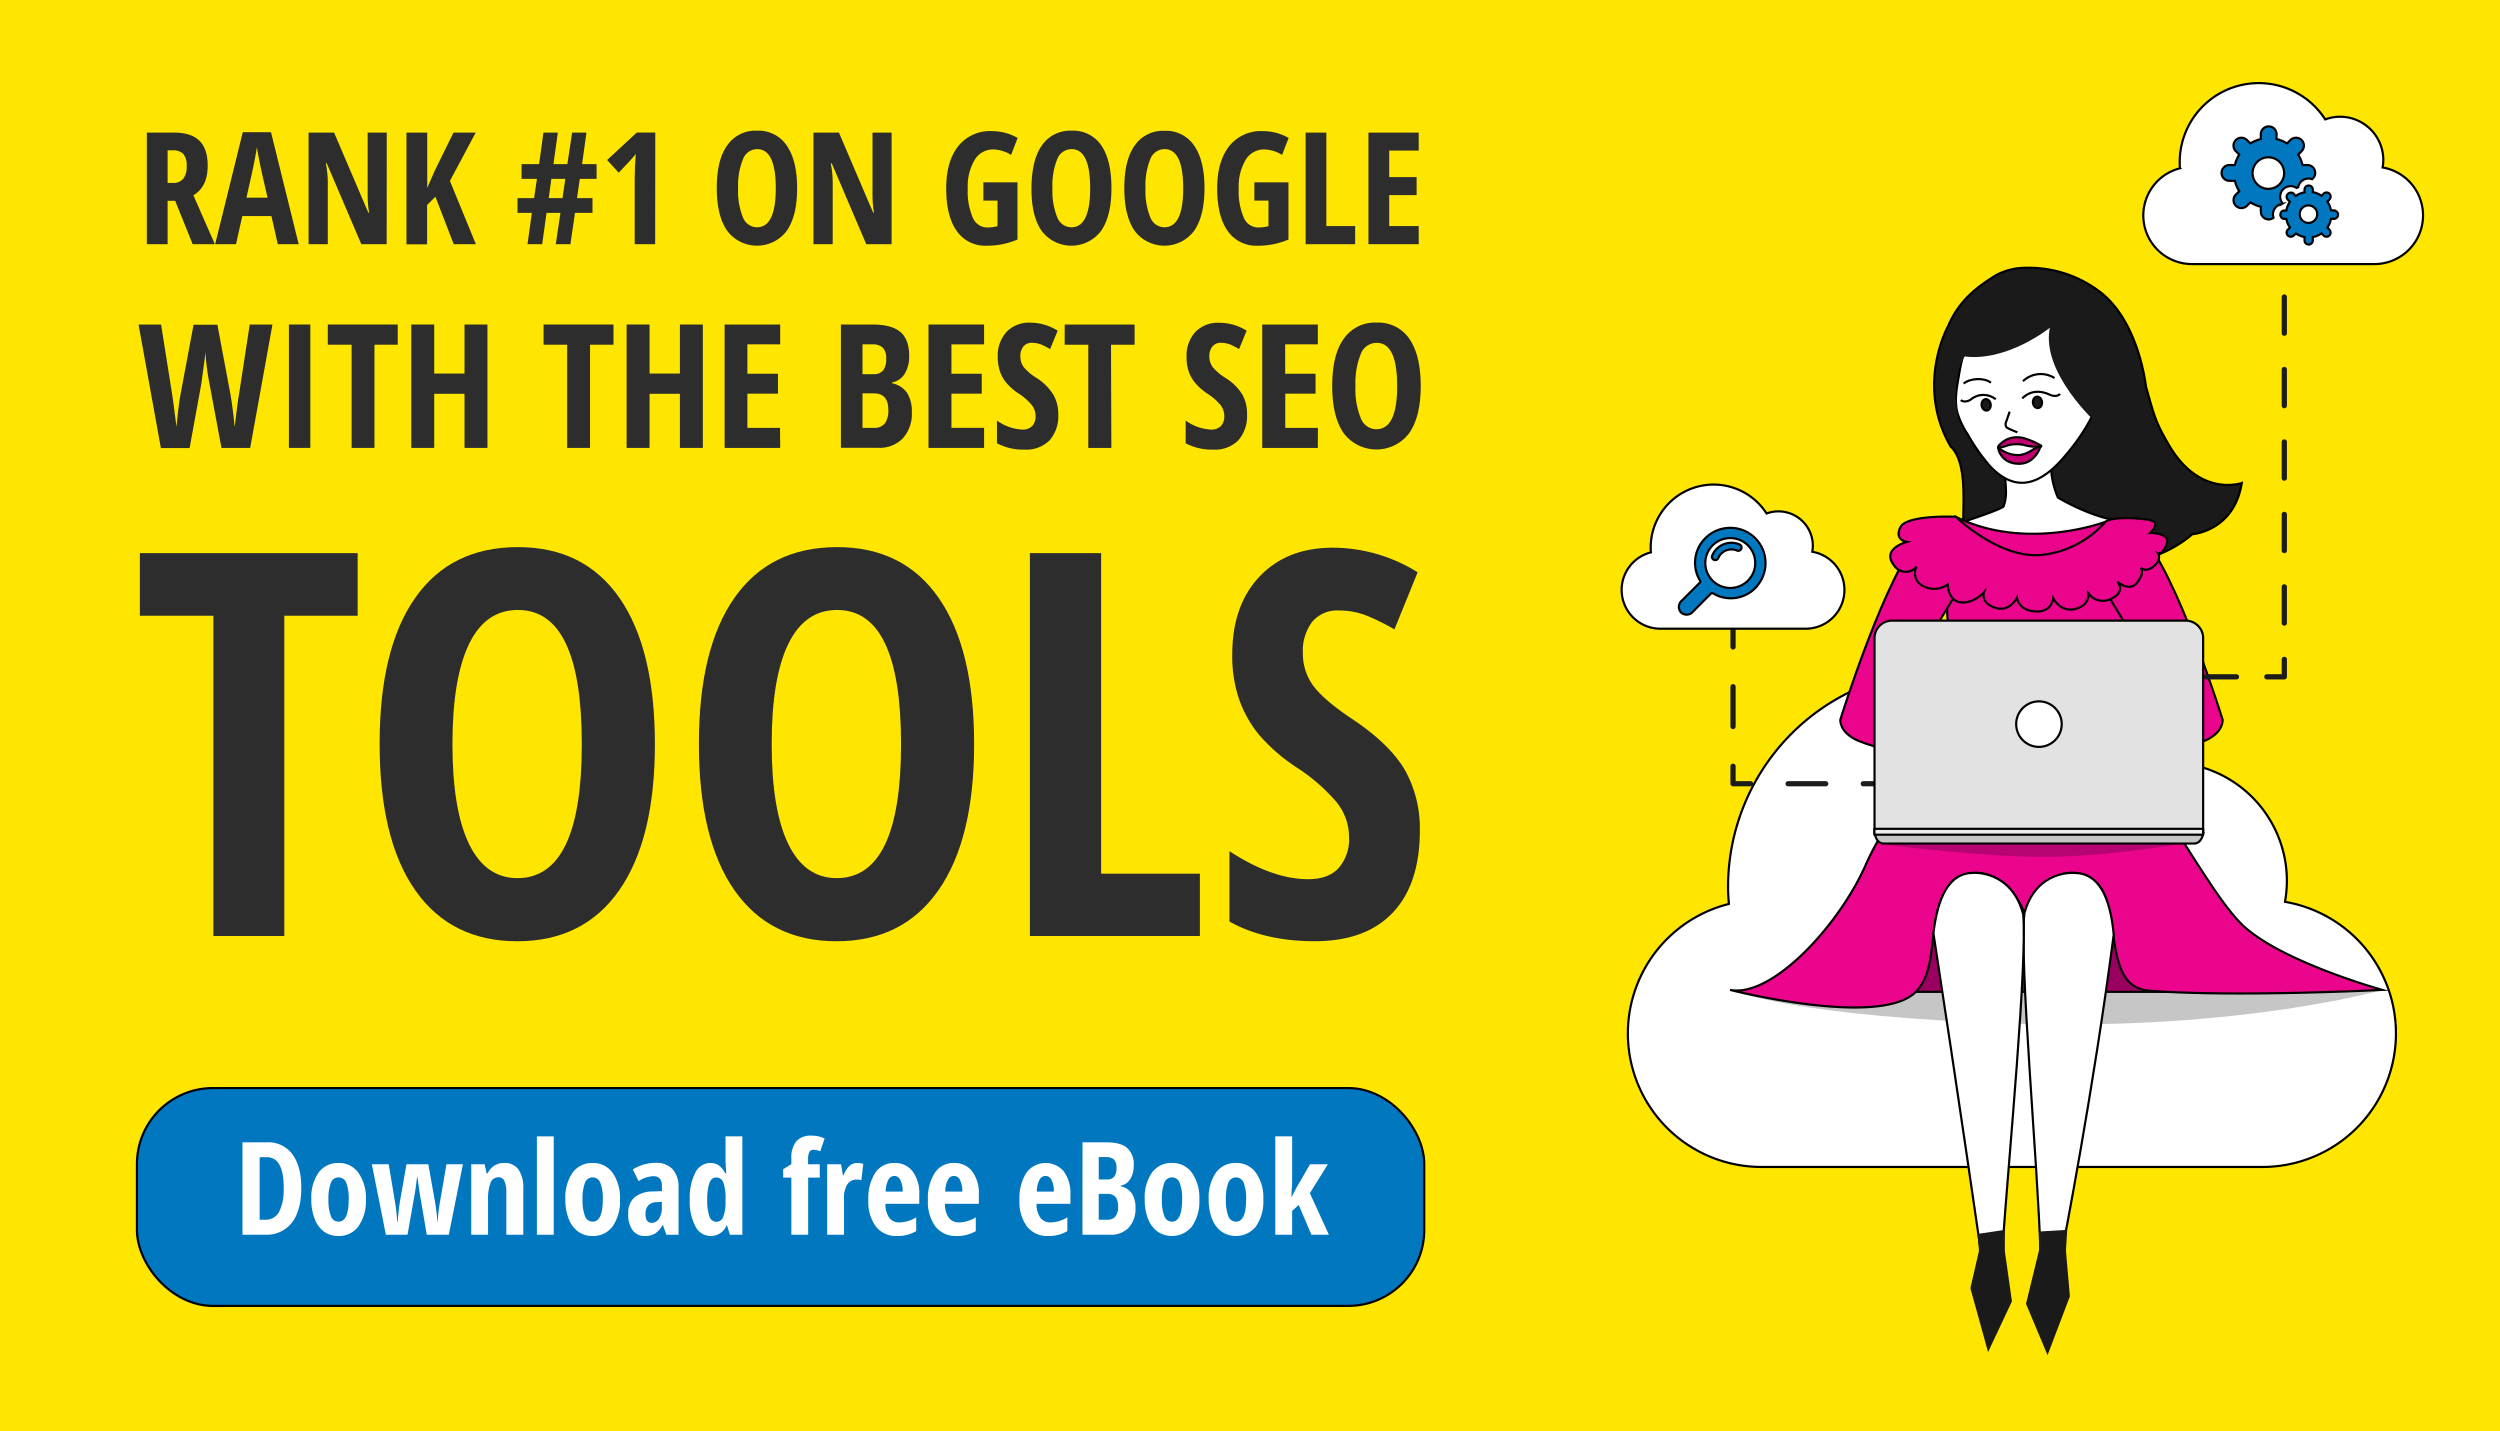 <svg id="Layer_1" data-name="Layer 1" xmlns="http://www.w3.org/2000/svg" viewBox="0 0 572 327.48"><defs><style>.cls-1{fill:#ffe600;}.cls-2,.cls-21{fill:#fff;}.cls-10,.cls-17,.cls-18,.cls-19,.cls-2,.cls-20,.cls-4,.cls-5,.cls-6,.cls-8,.cls-9{stroke:#000;stroke-width:0.5px;}.cls-17,.cls-18,.cls-19,.cls-2,.cls-4,.cls-5,.cls-6,.cls-8,.cls-9{stroke-miterlimit:10;}.cls-19,.cls-3{fill:#c6c6c6;}.cls-4{fill:#99005f;}.cls-5,.cls-7{fill:#1a1a1a;}.cls-6{fill:#eb058c;}.cls-10,.cls-8{fill:#c10072;}.cls-12,.cls-13,.cls-14,.cls-15,.cls-16,.cls-9{fill:none;}.cls-10,.cls-12,.cls-13,.cls-14,.cls-15,.cls-16,.cls-20{stroke-linejoin:round;}.cls-11{fill:#b70473;}.cls-12,.cls-13,.cls-14,.cls-15,.cls-16{stroke:#1c1c1c;stroke-linecap:round;stroke-width:1.2px;}.cls-13{stroke-dasharray:8.6 8.6;}.cls-14{stroke-dasharray:9.1 9.1;}.cls-15{stroke-dasharray:6.94 6.94;}.cls-16{stroke-dasharray:8.29 8.29;}.cls-17{fill:#0077bf;}.cls-18{fill:#e2e2e2;}.cls-20{fill:#efefef;}.cls-22{fill:#2d2d2d;}</style></defs><title>262x150 copy</title><rect class="cls-1" width="572" height="327.48"/><path class="cls-2" d="M522.81,206.31a28,28,0,0,0,.43-4.7,27.1,27.1,0,0,0-36.47-25.49A49.63,49.63,0,0,0,395.38,203c0,1.29.09,2.56.19,3.82A30.55,30.55,0,0,0,403,267H517.62a30.55,30.55,0,0,0,5.19-60.66Zm0,0"/><path class="cls-3" d="M395.84,226.49s15.08,6.31,66.27,7.75,82.94-7.75,82.94-7.75Z"/><polygon class="cls-4" points="495.97 226.94 426.71 226.94 441.53 194.11 483.62 193.34 495.97 226.94"/><path class="cls-5" d="M467,125.23c20.67,10.24,34.59-3,34.59-3s9.55-.63,11.33-11.72c0,0-9.39,3.33-16.42-8.27C493,96.36,492.89,95,491,88.5c0,0-1.59-15.42-11.07-22.12a26.82,26.82,0,0,0-16.58-5.11A14.45,14.45,0,0,0,456.62,63c-3.38,2.15-8.21,5.21-10.9,11.65,0,0-7.55,13.44.6,27.53,4.31,3.92,2.43,15.68,3,18.88l12.29,6.28"/><path class="cls-2" d="M458.41,115.89a9.51,9.51,0,0,0,.56-3.24,46.71,46.71,0,0,0-.37-4.88,19,19,0,0,1,8.89-3.72c1.11-.16,1.68,0,1.73,1.16a25.68,25.68,0,0,0,.15,3,20.42,20.42,0,0,0,1.48,5.64s8.13,4.92,15,5.43h0s-8.2,8.87-19.71,9.22-17.53-8.9-17.53-8.9S457.46,116.75,458.41,115.89Z"/><path class="cls-6" d="M452.55,199.72c-1.33-.07-4.36.52-5.32,1.45-7.27,7-2.88,19.68-8.91,25.78-8.21,8.28-42.48-.46-42.48-.46,9.63,1.86,25-14.85,31.05-28.64,7.5-17,24.7-31.18,24.7-31.18s-2.14-12.26-3.55-15.51a30,30,0,0,1-1.78-18.81,69.64,69.64,0,0,0,1.2-14.11c16.08,8,34.13,1.19,34.13,1.19a87.45,87.45,0,0,1,3.85,12.92c2.18,9.12.18,10.74-2.77,19.63a90.58,90.58,0,0,0-3.22,16.13c11,5.36,24.91,35.46,33.86,43.75s31.74,14.63,31.74,14.63-33.42,1.71-53.28.19c-9.85-.75-6.84-15.07-10.61-22.7a7.9,7.9,0,0,0-7.49-4.27c-6.31.42-9.61,7-10.48,9.21,0,0-3.14-8.76-10.64-9.2"/><path class="cls-6" d="M469.28,146.81s6.79,6.24,13.48,0"/><path class="cls-6" d="M462.41,147.7s-7.67,5.35-14.37-.89"/><path class="cls-6" d="M450.61,130.74,433,159.9l16.49,10.85-2,5.14s-18.54-4.64-22.63-6.54-3.79-4.69-3.79-4.69,10.47-33.8,18.8-42.48Z"/><path class="cls-2" d="M474.85,199.74s-8.87-1-11.66,9.18c-1.24,10.74,3.11,57.82,3.68,78l5.12-1.66s7-35.79,11.63-71.44C482.85,205.47,480.29,199.87,474.85,199.74Z"/><path class="cls-2" d="M451.45,199.71s8.73-.69,11.45,9.44c1,10.76-3.3,55.89-4.7,75.85l-4.9,1.87s-5.23-36.3-10.93-73.33C443.33,205.25,446,199.72,451.45,199.71Z"/><path class="cls-2" d="M471.43,105.5c-2.48,2.7-5.72,5.22-9.38,4.94-2.69-.21-5.05-1.94-6.86-3.93a43.51,43.51,0,0,1-4.95-7.09,19.08,19.08,0,0,1-2.38-4.94c-.66-2.54-.25-5.21.2-7.77.7-4.26,1.57-8.81,4.64-11.85A20.15,20.15,0,0,1,459,71.11a17.94,17.94,0,0,1,5.15-1.66,12.54,12.54,0,0,1,4.52.41A17.67,17.67,0,0,1,478.91,77C485.24,86.39,478,98.33,471.43,105.5Z"/><path class="cls-7" d="M448.68,98.54,446.91,95l-2.14-8.57,6.42-11.33,6.87-5.77,9.42-.74,7.6,2.5,8.15,10.51-.88,10.53-2.55,4.77S466.92,85.34,469,75c0,0-9.67,7.78-19.46,6.56C449.51,81.52,445.5,86.46,448.68,98.54Z"/><path class="cls-2" d="M462.86,87.21a5.9,5.9,0,0,1,7.21-.72"/><path class="cls-2" d="M455.52,87.57c-1.45-1.19-4.7-1.09-6.24.19"/><path class="cls-2" d="M461.57,98.9a19.28,19.28,0,0,1-2.09-.89,1.25,1.25,0,0,1-.44-.31,1.35,1.35,0,0,1,0-1.28l.77-2.24"/><path class="cls-8" d="M459.05,100.59a5.84,5.84,0,0,1,4.05-.32,16.85,16.85,0,0,1,3.8,1.64c.08,0,.17.1.15.18s-.1.11-.2.1a10.66,10.66,0,0,1-3.87-.41,8.78,8.78,0,0,0-3.15,0c-.49.12-2.47.88-2.65.55S458.55,100.85,459.05,100.59Z"/><ellipse class="cls-5" cx="466.17" cy="92.05" rx="1.04" ry="1.31" transform="translate(-7.8 58.34) rotate(-7.1)"/><ellipse class="cls-5" cx="454.43" cy="92.61" rx="1.04" ry="1.31" transform="translate(-7.96 56.9) rotate(-7.1)"/><path class="cls-9" d="M462.7,91.17s2.24-2.82,6.41-.81c0,0,1.42.66,2.22-.24"/><path class="cls-9" d="M456.62,91.36a4.5,4.5,0,0,0-5.76.1s-1.31.85-2.22.07"/><path class="cls-10" d="M457.18,102.38a6.89,6.89,0,0,0,4.81,1.74c2.59-.31,3.38-1.85,4.86-1.93,0,0-1.15,3.86-4.8,3.92S457.23,103.41,457.18,102.38Z"/><path class="cls-2" d="M449.49,170.75s8.27-1.67,7.92,0-1.41,1.91,0,2.38,5.22.76,5,2.76-5.62,4.19-14.88,0Z"/><path class="cls-6" d="M479,130.74l17.61,29.16-16.5,10.85,2,5.14s18.53-4.64,22.63-6.54,3.79-4.69,3.79-4.69-10.47-33.8-18.8-42.48Z"/><path class="cls-2" d="M480.13,170.75s-8.27-1.67-7.91,0,1.4,1.91,0,2.38-5.23.76-5,2.76,5.62,4.19,14.89,0Z"/><path class="cls-6" d="M447.46,118.24s-11.19-.54-12.65,2.4,1.45,3.35,1.45,3.35-5.89,1.57-2.92,5.33a3.16,3.16,0,0,0,5.19.3,3.2,3.2,0,0,0,1.44,4.44,5.23,5.23,0,0,0,5.67-.34s.06,3.84,3.06,4.1,5.22-2.31,5.22-2.31-.84,2.42,2.55,3.54,5-2.3,5-2.3.27,2.86,4.14,3.15,4.17-3,4.17-3,1.73,3.38,5.15,2.4,2.88-3.6,2.88-3.6a4,4,0,0,0,5.25,1.28c3.5-1.63,1.37-3.92,1.37-3.92s2.72,2.54,4.54.25.85-3.43.85-3.43,1.21,1.27,3.05-.39.88-2.91.88-2.91,1.1.41,2-2.14-3.78-2.5-3.78-2.5,2.4-2.27.25-2.85-9.18-1-10.58.38a22.39,22.39,0,0,1-14.72,7.51C457.36,127.8,447.46,118.24,447.46,118.24Z"/><polygon class="cls-7" points="466.55 285.98 463.55 298.31 468.48 310.07 473.59 296.61 472.69 286.18 472.97 281.39 466.54 281.77 466.55 285.98"/><polygon class="cls-7" points="452.47 282.32 458.69 281.39 458.72 286.33 460.33 297.75 454.87 309.36 450.82 294.74 452.78 286.23 452.47 282.32"/><path class="cls-11" d="M429.34,193s17.83,2.45,34.27,3,35.52-3,35.52-3Z"/><line class="cls-12" x1="447.52" y1="179.32" x2="443.52" y2="179.32"/><line class="cls-13" x1="434.92" y1="179.32" x2="404.82" y2="179.32"/><polyline class="cls-12" points="400.52 179.32 396.52 179.32 396.52 175.32"/><line class="cls-14" x1="396.52" y1="166.22" x2="396.52" y2="134.39"/><line class="cls-12" x1="396.52" y1="129.84" x2="396.52" y2="125.84"/><line class="cls-12" x1="479.95" y1="154.86" x2="483.95" y2="154.86"/><line class="cls-15" x1="490.89" y1="154.86" x2="515.18" y2="154.86"/><polyline class="cls-12" points="518.65 154.86 522.65 154.86 522.65 150.86"/><line class="cls-16" x1="522.65" y1="142.56" x2="522.65" y2="63.77"/><line class="cls-12" x1="522.65" y1="59.63" x2="522.65" y2="55.63"/><path class="cls-2" d="M414.65,126.19a7.65,7.65,0,0,0,.13-1.36A7.88,7.88,0,0,0,406.9,117a8.13,8.13,0,0,0-2.71.48,14.4,14.4,0,0,0-26.51,7.79c0,.38,0,.75.05,1.11a8.87,8.87,0,0,0,2.16,17.47h33.26a8.87,8.87,0,0,0,1.5-17.61Zm0,0"/><path class="cls-2" d="M545.14,38.32a9.71,9.71,0,0,0,.16-1.71,9.9,9.9,0,0,0-9.9-9.9,10,10,0,0,0-3.39.61,18.08,18.08,0,0,0-33.29,9.78c0,.47,0,.93.07,1.4a11.13,11.13,0,0,0,2.71,21.92h41.75a11.13,11.13,0,0,0,1.89-22.1Zm0,0"/><path class="cls-17" d="M522,46.72a2.87,2.87,0,0,1,.15-.37A2.3,2.3,0,0,1,521.7,45a2.4,2.4,0,0,1,3.75-2,2.87,2.87,0,0,1,.37-.15,2.4,2.4,0,0,1,2.36-2A2.44,2.44,0,0,1,529,41a1.8,1.8,0,0,0-1.08-3.24h-1.1a8,8,0,0,0-1-2.39l.78-.78a1.79,1.79,0,0,0,0-2.55,1.81,1.81,0,0,0-2.55,0l-.78.78a8,8,0,0,0-2.39-1v-1.1a1.8,1.8,0,0,0-3.6,0v1.1a8,8,0,0,0-2.39,1l-.78-.78a1.81,1.81,0,0,0-2.55,0,1.79,1.79,0,0,0,0,2.55l.78.78a8,8,0,0,0-1,2.39h-1.1a1.81,1.81,0,1,0,0,3.61h1.1a7.94,7.94,0,0,0,1,2.38l-.78.78a1.8,1.8,0,1,0,2.55,2.55l.78-.78a7.75,7.75,0,0,0,2.39,1v1.1a1.8,1.8,0,0,0,1.8,1.81,1.78,1.78,0,0,0,1.1-.39,2.44,2.44,0,0,1-.13-.77,2.4,2.4,0,0,1,2-2.36ZM519,43.21a3.61,3.61,0,1,1,3.61-3.61A3.61,3.61,0,0,1,519,43.21Zm0,0"/><path class="cls-17" d="M534,48.13h-.67a5.15,5.15,0,0,0-.82-2l.47-.47a1,1,0,0,0,0-1.34.94.94,0,0,0-1.34,0l-.47.47a5.21,5.21,0,0,0-2-.83V43.3a.95.95,0,0,0-1.89,0V44a5.11,5.11,0,0,0-2,.83l-.47-.47a.94.94,0,0,0-.67-.28.91.91,0,0,0-.67.28.93.93,0,0,0,0,1.34l.47.47a5.17,5.17,0,0,0-.83,2h-.67a1,1,0,0,0,0,1.9h.67a5.23,5.23,0,0,0,.83,2l-.47.47a.93.93,0,0,0,0,1.34.91.91,0,0,0,.67.28.94.94,0,0,0,.67-.28l.47-.47a5.09,5.09,0,0,0,2,.82v.67a.95.95,0,1,0,1.89,0v-.67a5.2,5.2,0,0,0,2-.82l.47.47a.94.94,0,0,0,1.34,0,1,1,0,0,0,0-1.34l-.47-.47a5.22,5.22,0,0,0,.82-2H534a.95.95,0,1,0,0-1.9ZM528.18,51a2,2,0,1,1,2-2,2,2,0,0,1-2,2Zm0,0"/><path class="cls-17" d="M401.59,134.53a8.06,8.06,0,1,0-11.4-11.4,7.9,7.9,0,0,0-1.22,9.73.33.33,0,0,1,0,.4l-4.12,4.12a1.88,1.88,0,0,0-.29,2.69l.13.12a1.88,1.88,0,0,0,2.69-.28l4.1-4.11a.36.36,0,0,1,.42-.06,7.9,7.9,0,0,0,9.73-1.21Zm-9.74-1.67a5.71,5.71,0,1,1,8.07,0,5.72,5.72,0,0,1-8.07,0Zm-.18.18"/><path class="cls-17" d="M392.45,128.15a.72.72,0,0,1-.29-.06.74.74,0,0,1-.4-1,4.77,4.77,0,0,1,6.24-2.53.76.76,0,0,1,.4,1,.74.74,0,0,1-1,.4,3.26,3.26,0,0,0-4.26,1.73.75.75,0,0,1-.7.46Zm0,0"/><path class="cls-18" d="M504.08,190.22V146a4,4,0,0,0-4-4H432.89a4,4,0,0,0-4,4v44.27Z"/><path class="cls-19" d="M502,193H431c-1.81,0-2.09-2.4-2.09-2.4h75.22S503.8,193,502,193Z"/><rect class="cls-20" x="428.86" y="189.64" width="75.22" height="1.34"/><circle class="cls-2" cx="466.51" cy="165.68" r="5.21"/><rect class="cls-17" x="31.33" y="248.95" width="294.54" height="49.84" rx="17.38" ry="17.38"/><path class="cls-21" d="M68.93,271.73q0,5.24-2.13,8a7.28,7.28,0,0,1-6.14,2.77H55.48V261.36h5.65a6.81,6.81,0,0,1,5.75,2.72Q68.94,266.81,68.93,271.73Zm-4,.12c0-4.73-1.31-7.09-3.91-7.09H59.41v14.31h1.28a3.41,3.41,0,0,0,3.18-1.81A11.24,11.24,0,0,0,64.9,271.85Z"/><path class="cls-21" d="M83.72,274.42A10,10,0,0,1,82,280.59a5.47,5.47,0,0,1-4.6,2.21,5.54,5.54,0,0,1-3.27-1A6.39,6.39,0,0,1,72,278.87a11.68,11.68,0,0,1-.77-4.45,10,10,0,0,1,1.66-6.13,5.46,5.46,0,0,1,4.62-2.2A5.36,5.36,0,0,1,82,268.34,9.88,9.88,0,0,1,83.72,274.42Zm-8.57,0a10.3,10.3,0,0,0,.55,3.81,1.84,1.84,0,0,0,1.77,1.28c1.54,0,2.31-1.69,2.31-5.09a9.78,9.78,0,0,0-.55-3.78,1.87,1.87,0,0,0-3.53,0A10,10,0,0,0,75.15,274.42Z"/><path class="cls-21" d="M97.65,282.51l-1.6-9.36-.57-3.95h-.06c-.14,1.28-.26,2.21-.34,2.78s-.7,4.09-1.84,10.53H88.29l-3.21-16.12h3.86l1.48,8.88c.17,1,.33,2.43.48,4.33H91c0-.51.09-1.29.2-2.34s.2-1.71.25-2L93,266.39h5l1.58,8.88a39.28,39.28,0,0,1,.47,4.33h.06c.14-1.73.31-3.17.51-4.33l1.53-8.88h3.76l-3.22,16.12Z"/><path class="cls-21" d="M115.85,282.51V272.9a6.44,6.44,0,0,0-.42-2.64,1.41,1.41,0,0,0-1.36-.9,1.91,1.91,0,0,0-1.82,1.23,10.68,10.68,0,0,0-.58,4.18v7.74h-3.85V266.39h3.06l.46,2.07h.24a4.16,4.16,0,0,1,1.49-1.74,4.11,4.11,0,0,1,2.28-.63,3.81,3.81,0,0,1,3.29,1.5,7.44,7.44,0,0,1,1.09,4.4v10.52Z"/><path class="cls-21" d="M126.69,282.51h-3.85V260h3.85Z"/><path class="cls-21" d="M141.85,274.42a10,10,0,0,1-1.68,6.17,5.47,5.47,0,0,1-4.6,2.21,5.54,5.54,0,0,1-3.27-1,6.46,6.46,0,0,1-2.18-2.92,11.88,11.88,0,0,1-.77-4.45,10,10,0,0,1,1.66-6.13,5.46,5.46,0,0,1,4.62-2.2,5.39,5.39,0,0,1,4.54,2.25A10,10,0,0,1,141.85,274.42Zm-8.56,0a10.09,10.09,0,0,0,.55,3.81,1.82,1.82,0,0,0,1.76,1.28c1.54,0,2.32-1.69,2.32-5.09a9.75,9.75,0,0,0-.56-3.78,1.86,1.86,0,0,0-3.52,0A9.78,9.78,0,0,0,133.29,274.42Z"/><path class="cls-21" d="M152.46,282.51l-.77-2.2h-.09a5.42,5.42,0,0,1-1.76,1.95,4.47,4.47,0,0,1-2.3.54,3.35,3.35,0,0,1-2.8-1.33,6,6,0,0,1-1-3.71,4.79,4.79,0,0,1,1.39-3.78,6.69,6.69,0,0,1,4.18-1.37l2.14-.08v-1.16c0-1.51-.65-2.26-2-2.26a6.69,6.69,0,0,0-3.33,1.13l-1.33-2.66a9.6,9.6,0,0,1,5.22-1.52,5,5,0,0,1,3.9,1.47,6,6,0,0,1,1.34,4.16v10.82Zm-3.35-2.72a1.94,1.94,0,0,0,1.69-1,4.48,4.48,0,0,0,.63-2.52V275l-1.19.05a2.67,2.67,0,0,0-1.93.76,2.92,2.92,0,0,0-.61,2C147.7,279.12,148.17,279.79,149.11,279.79Z"/><path class="cls-21" d="M162.63,282.8a3.92,3.92,0,0,1-3.52-2.2,12.17,12.17,0,0,1-1.29-6.12,12.58,12.58,0,0,1,1.26-6.16,3.85,3.85,0,0,1,3.47-2.23,3.35,3.35,0,0,1,1.91.54,4.92,4.92,0,0,1,1.48,1.83h.23c-.11-1.47-.17-2.49-.17-3.08V260h3.85v22.51H167l-.65-2.1h-.13A3.87,3.87,0,0,1,162.63,282.8Zm1.24-3.26a1.63,1.63,0,0,0,1.56-1A9.13,9.13,0,0,0,166,275v-.5a11,11,0,0,0-.5-3.95,1.69,1.69,0,0,0-1.64-1.14c-.72,0-1.23.43-1.56,1.3a11.71,11.71,0,0,0-.48,3.82,10.75,10.75,0,0,0,.49,3.75A1.67,1.67,0,0,0,163.87,279.54Z"/><path class="cls-21" d="M187.57,269.44h-2.66v13.07h-3.85V269.44h-1.87v-1.92l1.87-1.16v-1.21a6.06,6.06,0,0,1,1.11-4,4.46,4.46,0,0,1,3.59-1.31,6.53,6.53,0,0,1,2.91.65l-1,2.94a3.31,3.31,0,0,0-1.48-.35,1,1,0,0,0-1,.52,3.33,3.33,0,0,0-.3,1.61v1.18h2.66Z"/><path class="cls-21" d="M196.13,266.09a4.64,4.64,0,0,1,1.39.21l-.44,3.74a3.18,3.18,0,0,0-1.06-.15,2.45,2.45,0,0,0-2.16,1.11,5.74,5.74,0,0,0-.75,3.22v8.29h-3.85V266.39h3.17l.43,2.52H193a5.8,5.8,0,0,1,1.38-2.17A2.59,2.59,0,0,1,196.13,266.09Z"/><path class="cls-21" d="M205.19,282.8a5.84,5.84,0,0,1-4.77-2.15,9.43,9.43,0,0,1-1.74-6.08,10.72,10.72,0,0,1,1.58-6.24,5.09,5.09,0,0,1,4.4-2.24,5,5,0,0,1,4.15,1.92,8.43,8.43,0,0,1,1.52,5.37v2.05h-7.74a5.27,5.27,0,0,0,.88,3.21,2.8,2.8,0,0,0,2.31,1.05,7.49,7.49,0,0,0,3.85-1.17v3.16A8.37,8.37,0,0,1,205.19,282.8Zm-.56-13.75a1.57,1.57,0,0,0-1.36.88,5.75,5.75,0,0,0-.62,2.71h3.9A5.92,5.92,0,0,0,206,270,1.55,1.55,0,0,0,204.63,269.05Z"/><path class="cls-21" d="M218.82,282.8a5.83,5.83,0,0,1-4.77-2.15,9.43,9.43,0,0,1-1.74-6.08,10.72,10.72,0,0,1,1.58-6.24,5.07,5.07,0,0,1,4.4-2.24,5,5,0,0,1,4.15,1.92,8.43,8.43,0,0,1,1.52,5.37v2.05h-7.74a5.27,5.27,0,0,0,.88,3.21,2.8,2.8,0,0,0,2.31,1.05,7.49,7.49,0,0,0,3.85-1.17v3.16A8.37,8.37,0,0,1,218.82,282.8Zm-.56-13.75a1.57,1.57,0,0,0-1.36.88,5.86,5.86,0,0,0-.63,2.71h3.91a5.92,5.92,0,0,0-.53-2.67A1.56,1.56,0,0,0,218.26,269.05Z"/><path class="cls-21" d="M239.77,282.8a5.83,5.83,0,0,1-4.77-2.15,9.43,9.43,0,0,1-1.74-6.08,10.72,10.72,0,0,1,1.58-6.24,5.44,5.44,0,0,1,8.55-.32,8.43,8.43,0,0,1,1.52,5.37v2.05h-7.74a5.21,5.21,0,0,0,.88,3.21,2.8,2.8,0,0,0,2.31,1.05,7.49,7.49,0,0,0,3.85-1.17v3.16A8.37,8.37,0,0,1,239.77,282.8Zm-.56-13.75a1.57,1.57,0,0,0-1.36.88,5.86,5.86,0,0,0-.63,2.71h3.91a5.77,5.77,0,0,0-.54-2.67A1.54,1.54,0,0,0,239.21,269.05Z"/><path class="cls-21" d="M247.68,261.36h5.4c2.2,0,3.8.42,4.8,1.28a5,5,0,0,1,1.51,4.07,5.56,5.56,0,0,1-.8,3.07,3.18,3.18,0,0,1-2.17,1.5v.15A4.13,4.13,0,0,1,259,273.1a6,6,0,0,1,.8,3.27,6.32,6.32,0,0,1-1.54,4.51,5.53,5.53,0,0,1-4.22,1.63h-6.37Zm3.71,8.5h1.81a2.08,2.08,0,0,0,1.75-.66,3.3,3.3,0,0,0,.5-2,2.6,2.6,0,0,0-.57-1.89,2.54,2.54,0,0,0-1.83-.57h-1.66Zm0,3.29v5.92h2a2.21,2.21,0,0,0,1.83-.76,3.69,3.69,0,0,0,.6-2.33c0-1.89-.83-2.83-2.49-2.83Z"/><path class="cls-21" d="M274.41,274.42a10,10,0,0,1-1.68,6.17,5.86,5.86,0,0,1-7.87,1.2,6.41,6.41,0,0,1-2.19-2.92,11.88,11.88,0,0,1-.76-4.45,10,10,0,0,1,1.66-6.13,5.46,5.46,0,0,1,4.62-2.2,5.36,5.36,0,0,1,4.53,2.25A10,10,0,0,1,274.41,274.42Zm-8.57,0a10.09,10.09,0,0,0,.55,3.81,1.84,1.84,0,0,0,1.77,1.28c1.54,0,2.31-1.69,2.31-5.09a9.56,9.56,0,0,0-.56-3.78,1.86,1.86,0,0,0-3.52,0A9.78,9.78,0,0,0,265.84,274.42Z"/><path class="cls-21" d="M289.05,274.42a10,10,0,0,1-1.68,6.17,5.86,5.86,0,0,1-7.87,1.2,6.48,6.48,0,0,1-2.19-2.92,11.88,11.88,0,0,1-.76-4.45,10,10,0,0,1,1.66-6.13,5.46,5.46,0,0,1,4.62-2.2,5.36,5.36,0,0,1,4.53,2.25A9.88,9.88,0,0,1,289.05,274.42Zm-8.57,0a10.3,10.3,0,0,0,.55,3.81,1.84,1.84,0,0,0,1.77,1.28c1.54,0,2.31-1.69,2.31-5.09a9.78,9.78,0,0,0-.55-3.78,1.87,1.87,0,0,0-3.53,0A10,10,0,0,0,280.48,274.42Z"/><path class="cls-21" d="M295.54,273.83l1-1.93,3.19-5.51h4.08L299.7,273l4.35,9.51h-4l-2.9-6.82-1.51,1.36v5.46h-3.85V260h3.85v10.6l-.17,3.23Z"/><path class="cls-22" d="M38.35,45.94v9.93H33.6V30.34h6.22c2.63,0,4.57.63,5.82,1.87s1.88,3.15,1.88,5.71q0,4.84-3.27,6.76l4.91,11.19H44.08l-4-9.93Zm0-4.09h1.22a2.86,2.86,0,0,0,2.41-1,4.61,4.61,0,0,0,.73-2.84,4,4,0,0,0-.77-2.78,3.12,3.12,0,0,0-2.4-.83H38.35Z"/><path class="cls-22" d="M63.56,55.87,62.1,49.43H55.44L54,55.87H49.23l6.32-25.63H62l6.34,25.63ZM61.21,45.22l-1.36-5.94c-.09-.36-.27-1.26-.56-2.71s-.45-2.42-.51-2.91c-.15,1-.34,2.11-.58,3.31s-.83,4-1.81,8.25Z"/><path class="cls-22" d="M88.47,55.87h-5.8l-7.9-18.49h-.22A22.51,22.51,0,0,1,75,41.92V55.87h-4.4V30.34h5.84l7.82,18.3h.19a24.9,24.9,0,0,1-.33-4.36V30.34h4.37Z"/><path class="cls-22" d="M108.88,55.87h-5.07L99.62,45l-1.9,1.9v9H93V30.34h4.75V43l1.66-3.82,4.35-8.84h5.08l-5.9,11.06Z"/><path class="cls-22" d="M132.66,40.93l-.64,4.4h3.54v3.38h-4l-1.05,7.16h-3.35l1.07-7.16h-3.18l-1,7.16h-3.36l1-7.16h-3.28V45.33h3.79l.65-4.4h-3.51V37.55h4l1-7.21h3.29l-1,7.21h3.18l1.09-7.21h3.28l-1,7.21h3.32v3.38Zm-7.11,4.4h3.15l.64-4.4h-3.19Z"/><path class="cls-22" d="M149.9,55.87h-4.68v-15c0-1.63.08-3.5.24-5.62-.08.11-.38.47-.9,1.06s-1.53,1.66-3,3.2l-2.65-2.9,6.79-6.29h4.23Z"/><path class="cls-22" d="M182.38,43.07q0,6.34-2.38,9.75a8.51,8.51,0,0,1-13.6,0Q164,49.43,164,43t2.38-9.72a7.85,7.85,0,0,1,6.84-3.38,7.74,7.74,0,0,1,6.78,3.4Q182.38,36.73,182.38,43.07Zm-13.5,0a16,16,0,0,0,1.1,6.66A3.48,3.48,0,0,0,173.21,52q4.29,0,4.29-8.94t-4.26-8.94A3.49,3.49,0,0,0,170,36.41,15.89,15.89,0,0,0,168.88,43.07Z"/><path class="cls-22" d="M204,55.87h-5.8l-7.89-18.49h-.23a22.49,22.49,0,0,1,.44,4.54V55.87h-4.4V30.34h5.83l7.82,18.3h.19a24.9,24.9,0,0,1-.33-4.36V30.34H204Z"/><path class="cls-22" d="M225,41.71h7.8v13.1a17.82,17.82,0,0,1-7.05,1.41,7.9,7.9,0,0,1-6.86-3.39q-2.4-3.37-2.4-9.76,0-6.14,2.75-9.62A9.25,9.25,0,0,1,227,30a11.66,11.66,0,0,1,5.84,1.57l-1.5,3.87a8.25,8.25,0,0,0-4.06-1.25A4.86,4.86,0,0,0,223,36.59a11.88,11.88,0,0,0-1.58,6.59,15.12,15.12,0,0,0,1.14,6.58,3.59,3.59,0,0,0,3.33,2.29,9.51,9.51,0,0,0,2.34-.3V45.9H225Z"/><path class="cls-22" d="M254.3,43.07q0,6.34-2.37,9.75a8.51,8.51,0,0,1-13.6,0Q235.95,49.43,236,43t2.38-9.72a7.85,7.85,0,0,1,6.84-3.38,7.75,7.75,0,0,1,6.78,3.4Q254.31,36.73,254.3,43.07Zm-13.5,0a16,16,0,0,0,1.1,6.66A3.49,3.49,0,0,0,245.14,52q4.29,0,4.29-8.94t-4.26-8.94a3.52,3.52,0,0,0-3.27,2.28A15.89,15.89,0,0,0,240.8,43.07Z"/><path class="cls-22" d="M275.59,43.07q0,6.34-2.38,9.75a8.51,8.51,0,0,1-13.6,0q-2.37-3.4-2.37-9.79t2.37-9.72a7.87,7.87,0,0,1,6.85-3.38,7.73,7.73,0,0,1,6.77,3.4Q275.59,36.73,275.59,43.07Zm-13.5,0a16,16,0,0,0,1.1,6.66A3.48,3.48,0,0,0,266.42,52q4.31,0,4.3-8.94t-4.26-8.94a3.5,3.5,0,0,0-3.27,2.28A15.89,15.89,0,0,0,262.09,43.07Z"/><path class="cls-22" d="M287,41.71h7.8v13.1a17.82,17.82,0,0,1-7.05,1.41,7.9,7.9,0,0,1-6.86-3.39q-2.4-3.37-2.4-9.76,0-6.14,2.75-9.62A9.25,9.25,0,0,1,289,30a11.66,11.66,0,0,1,5.84,1.57l-1.5,3.87a8.25,8.25,0,0,0-4.06-1.25A4.86,4.86,0,0,0,285,36.59a11.88,11.88,0,0,0-1.58,6.59,15.12,15.12,0,0,0,1.14,6.58,3.59,3.59,0,0,0,3.33,2.29,9.57,9.57,0,0,0,2.34-.3V45.9H287Z"/><path class="cls-22" d="M298.73,55.87V30.34h4.74V51.72h6.59v4.15Z"/><path class="cls-22" d="M324.6,55.87H313.1V30.34h11.5v4.11h-6.75v6.07h6.27v4.12h-6.27v7.08h6.75Z"/><path class="cls-22" d="M57.24,102.48H50.67L47.91,87.69a52.52,52.52,0,0,1-.9-7.16L46.85,82l-.79,5.81-2.68,14.71H36.81L31.7,74.25h5.15l2.53,15.93q.36,2.4,1,7.51.49-5.18.91-7.39l3-16h5.45l3,16q.6,3.57.95,7.43c.45-3.81.78-6.32,1-7.55l2.45-15.93h5.2Z"/><path class="cls-22" d="M66.1,102.48V74.25H71v28.23Z"/><path class="cls-22" d="M85.68,102.48H80.45V78.87H75V74.25h16v4.62H85.68Z"/><path class="cls-22" d="M111.53,102.48h-5.25V90.1H99.35v12.38H94.1V74.25h5.25V85.47h6.93V74.25h5.25Z"/><path class="cls-22" d="M135,102.48h-5.23V78.87h-5.4V74.25h16v4.62H135Z"/><path class="cls-22" d="M160.81,102.48h-5.25V90.1h-6.94v12.38h-5.25V74.25h5.25V85.47h6.94V74.25h5.25Z"/><path class="cls-22" d="M178.51,102.48H165.79V74.25h12.72v4.54H171v6.72H178v4.56H171v7.82h7.47Z"/><path class="cls-22" d="M192.4,74.25h7.2q4.4,0,6.41,1.71t2,5.44A7.42,7.42,0,0,1,207,85.5a4.26,4.26,0,0,1-2.89,2v.19a5.48,5.48,0,0,1,3.45,2.24,7.93,7.93,0,0,1,1.07,4.36,8.41,8.41,0,0,1-2.06,6,7.38,7.38,0,0,1-5.63,2.17H192.4Zm4.94,11.36h2.41a2.77,2.77,0,0,0,2.34-.89,4.35,4.35,0,0,0,.67-2.65,3.43,3.43,0,0,0-.77-2.52,3.32,3.32,0,0,0-2.43-.76h-2.22Zm0,4.38v7.9H200a3,3,0,0,0,2.45-1,5,5,0,0,0,.8-3.11q0-3.78-3.32-3.78Z"/><path class="cls-22" d="M225.16,102.48H212.44V74.25h12.72v4.54h-7.47v6.72h6.93v4.56h-6.93v7.82h7.47Z"/><path class="cls-22" d="M242.13,94.7a8.42,8.42,0,0,1-2,6.06,7.54,7.54,0,0,1-5.76,2.11,12.69,12.69,0,0,1-6.27-1.45V96.23a10.88,10.88,0,0,0,5.81,2.06,3,3,0,0,0,2.27-.83,3.23,3.23,0,0,0,.76-2.26,4.09,4.09,0,0,0-.91-2.58A13.51,13.51,0,0,0,233,90a13.19,13.19,0,0,1-2.75-2.41,8.45,8.45,0,0,1-1.45-2.57,9.9,9.9,0,0,1-.51-3.32,8.05,8.05,0,0,1,2-5.76,7.15,7.15,0,0,1,5.42-2.12A11.88,11.88,0,0,1,242,75.66l-1.74,4.21a16.65,16.65,0,0,0-1.94-1,5.46,5.46,0,0,0-2.17-.43,2.38,2.38,0,0,0-2,.84,3.5,3.5,0,0,0-.69,2.29,4,4,0,0,0,.82,2.49,12.06,12.06,0,0,0,2.87,2.41A12,12,0,0,1,241,90.3,8.76,8.76,0,0,1,242.13,94.7Z"/><path class="cls-22" d="M254.28,102.48H249V78.87h-5.4V74.25h16v4.62h-5.4Z"/><path class="cls-22" d="M285.32,94.7a8.46,8.46,0,0,1-2,6.06,7.58,7.58,0,0,1-5.77,2.11,12.69,12.69,0,0,1-6.27-1.45V96.23a10.88,10.88,0,0,0,5.81,2.06,3,3,0,0,0,2.27-.83,3.19,3.19,0,0,0,.76-2.26,4.09,4.09,0,0,0-.91-2.58,13.51,13.51,0,0,0-3-2.59,13.19,13.19,0,0,1-2.75-2.41A8.45,8.45,0,0,1,272,85.05a9.9,9.9,0,0,1-.51-3.32,8,8,0,0,1,2-5.76A7.12,7.12,0,0,1,279,73.85a11.88,11.88,0,0,1,6.24,1.81l-1.74,4.21a15.9,15.9,0,0,0-1.94-1,5.46,5.46,0,0,0-2.17-.43,2.39,2.39,0,0,0-2,.84,3.5,3.5,0,0,0-.69,2.29,4,4,0,0,0,.82,2.49,12.27,12.27,0,0,0,2.87,2.41,11.87,11.87,0,0,1,3.85,3.79A8.76,8.76,0,0,1,285.32,94.7Z"/><path class="cls-22" d="M301.52,102.48H288.8V74.25h12.72v4.54h-7.47v6.72H301v4.56h-6.93v7.82h7.47Z"/><path class="cls-22" d="M325.06,88.33q0,7-2.63,10.77a9.39,9.39,0,0,1-15,0q-2.62-3.75-2.62-10.82t2.62-10.74A8.67,8.67,0,0,1,315,73.81a8.56,8.56,0,0,1,7.49,3.75Q325.06,81.32,325.06,88.33Zm-14.93,0a17.46,17.46,0,0,0,1.22,7.35,3.84,3.84,0,0,0,3.57,2.53q4.75,0,4.75-9.88T315,78.44A3.88,3.88,0,0,0,311.35,81,17.54,17.54,0,0,0,310.13,88.33Z"/><path class="cls-22" d="M65.05,214.16H48.82V140.88H32V126.56H81.83v14.32H65.05Z"/><path class="cls-22" d="M149.84,170.24q0,21.75-8.15,33.43t-23.31,11.69q-15.21,0-23.37-11.66t-8.15-33.58q0-21.75,8.15-33.35t23.49-11.59q15.17,0,23.25,11.65T149.84,170.24Zm-46.32,0q0,15,3.78,22.83t11.08,7.85q14.75,0,14.74-30.68T118.5,139.56q-7.43,0-11.2,7.82T103.52,170.24Z"/><path class="cls-22" d="M222.88,170.24q0,21.75-8.15,33.43t-23.31,11.69q-15.21,0-23.37-11.66t-8.14-33.58q0-21.75,8.14-33.35t23.49-11.59q15.17,0,23.25,11.65T222.88,170.24Zm-46.32,0q0,15,3.78,22.83t11.08,7.85q14.75,0,14.74-30.68t-14.62-30.68q-7.42,0-11.2,7.82T176.56,170.24Z"/><path class="cls-22" d="M235.64,214.16v-87.6h16.3V199.9h22.59v14.26Z"/><path class="cls-22" d="M324.86,190q0,12.28-6.2,18.82t-17.89,6.53q-11.44,0-19.47-4.5V194.75q9.82,6.41,18,6.41,4.67,0,7-2.58a10,10,0,0,0,2.36-7,12.78,12.78,0,0,0-2.81-8,42,42,0,0,0-9.29-8.06,41,41,0,0,1-8.54-7.46,26.76,26.76,0,0,1-4.49-8,30.45,30.45,0,0,1-1.59-10.3q0-11.26,6.26-17.86t16.81-6.59a36.83,36.83,0,0,1,19.35,5.63L319.05,144a53.53,53.53,0,0,0-6-3,17.27,17.27,0,0,0-6.74-1.32,7.41,7.41,0,0,0-6.09,2.61,10.93,10.93,0,0,0-2.12,7.1,12.34,12.34,0,0,0,2.54,7.73q2.55,3.28,8.9,7.49,8.57,5.74,12,11.74A27.37,27.37,0,0,1,324.86,190Z"/></svg>